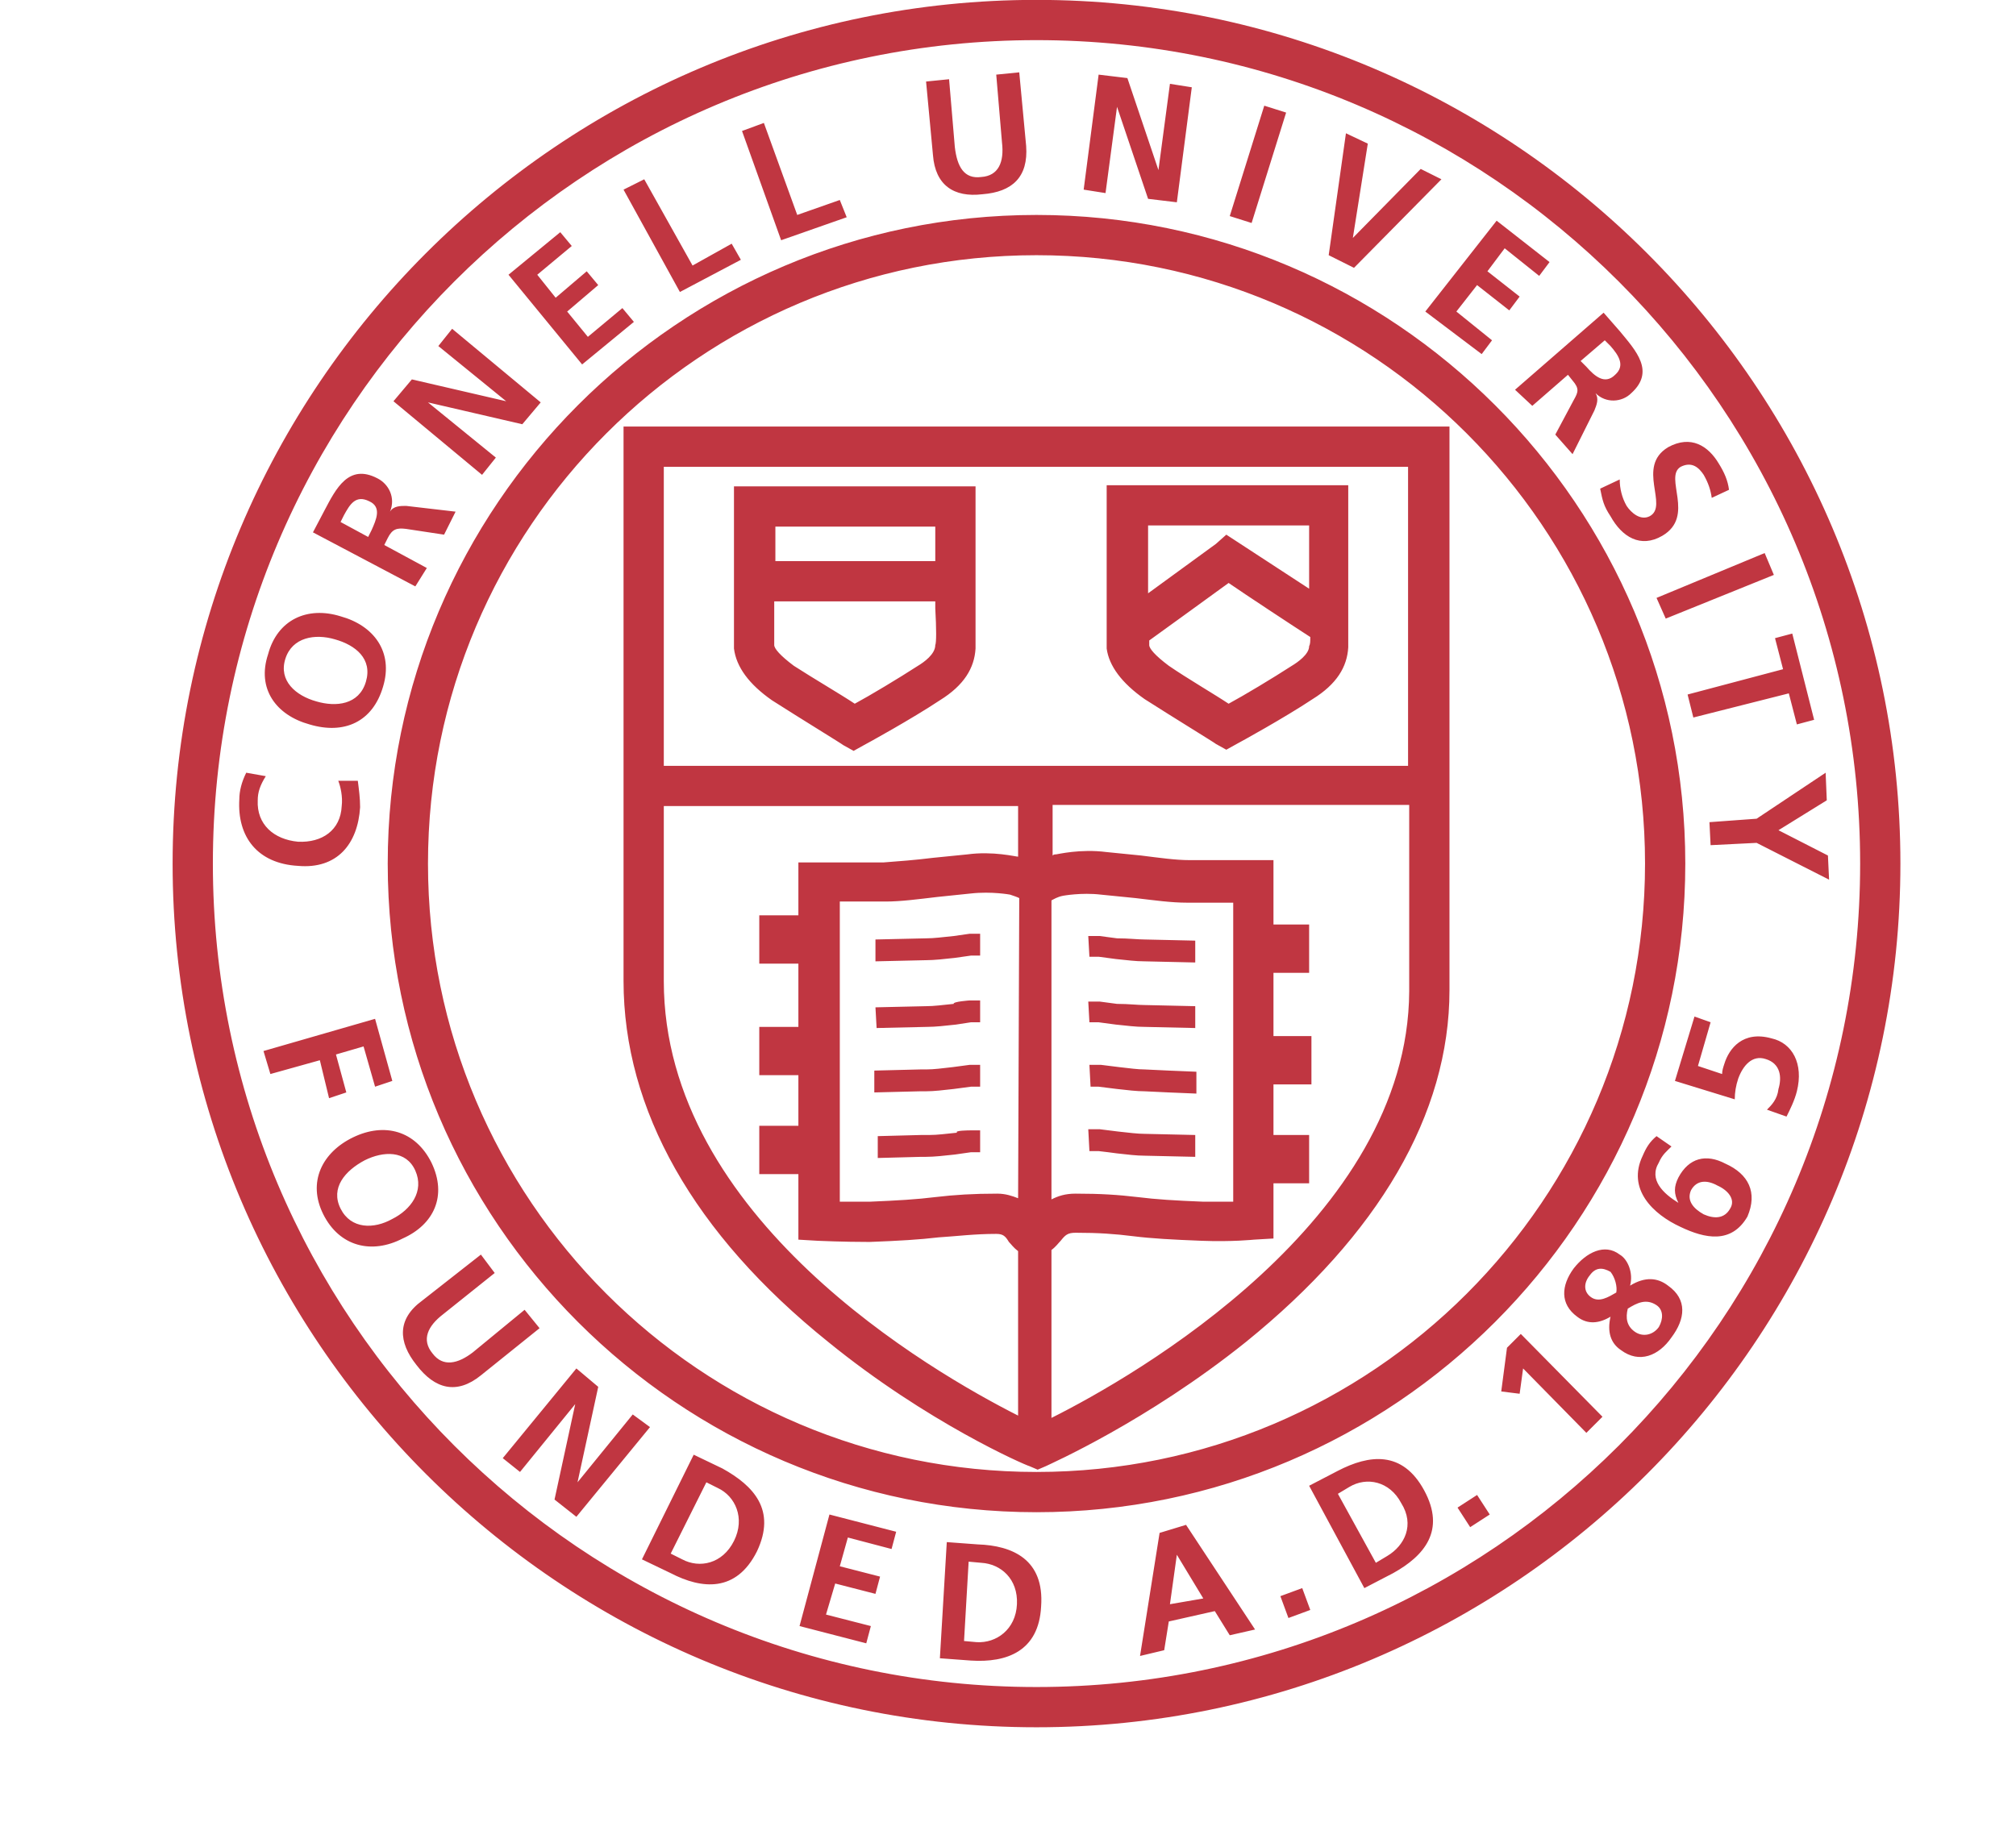 <svg clip-rule="evenodd" fill-rule="evenodd" stroke-linejoin="round" stroke-miterlimit="1.414" viewBox="100 50 350 320" xmlns="http://www.w3.org/2000/svg"><path d="m224 89.145c-43.47 0-78.855 35.385-78.855 78.855s35.385 78.855 78.855 78.855 78.855-35.385 78.855-78.855-35.385-78.855-78.855-78.855zm0 154.035c-41.475 0-75.18-33.705-75.18-75.18s33.705-75.18 75.18-75.18 75.18 33.705 75.18 75.18-33.705 75.18-75.18 75.18zm0-134.4c-32.655 0-59.22 26.565-59.22 59.22s26.565 59.22 59.22 59.22 59.22-26.565 59.22-59.22-26.565-59.22-59.22-59.22zm0 114.765c-30.66 0-55.545-24.885-55.545-55.545s24.885-55.545 55.545-55.545 55.545 24.885 55.545 55.545-24.885 55.545-55.545 55.545zm-37.695-95.445v50.61c0 11.76 6.405 23.1 18.69 32.97 9.03 7.35 17.955 11.235 18.375 11.34l.735.315.735-.315c.42-.21 9.24-4.095 18.27-11.34 12.075-9.765 18.585-20.79 18.585-32.13v-51.45zm71.61 3.675v27.3h-67.935v-27.3zm-15.96 67.095h-2.73c-2.625-.105-4.305-.21-5.985-.42-1.785-.21-3.36-.315-5.67-.315-.945 0-1.575.21-2.205.525v-27.3c.21-.105.525-.315 1.05-.42 0 0 1.68-.315 3.465-.105l3.15.315c1.785.21 3.255.42 4.725.42h4.2zm-19.635-.315c-.525-.21-1.155-.42-1.89-.42-2.205 0-3.885.105-5.67.315-1.68.21-3.465.315-5.985.42h-2.73v-27.405h4.2c1.365 0 2.94-.21 4.725-.42l3.045-.315c1.89-.21 3.57.105 3.57.105.315.105.63.21.84.315zm-32.34-19.845v-15.96h32.34v4.62c-.21 0-2.31-.525-4.62-.21l-3.15.315c-1.68.21-3.15.315-4.515.42h-3.99-3.78v4.83h-3.57v4.41h3.57v5.775h-3.57v4.41h3.57v4.62h-3.57v4.41h3.57v5.985l1.785.105c.105 0 2.205.105 4.725.105 2.73-.105 4.515-.21 6.3-.42 1.68-.105 3.255-.315 5.25-.315.63 0 .84.21 1.155.735.21.21.42.525.84.84v15.015c-7.875-3.99-32.34-18.06-32.34-39.69zm35.385 39.9v-15.33c.42-.315.63-.63.84-.84.42-.525.63-.735 1.365-.735 2.1 0 3.57.105 5.25.315s3.57.315 6.3.42 4.725-.105 4.725-.105l1.785-.105v-5.04h3.255v-4.41h-3.255v-4.62h3.465v-4.41h-3.465v-5.775h3.255v-4.41h-3.255v-5.88h-3.675-3.99c-1.26 0-2.73-.21-4.41-.42l-3.15-.315c-2.415-.315-4.515.21-4.62.21s-.21 0-.315.105v-4.62h32.55v17.01c-.105 20.895-25.095 35.175-32.655 38.955zm-25.515-65.52c2.625 1.68 6.405 3.99 6.51 4.095l.945.525.945-.525c.21-.105 4.41-2.415 6.93-4.095 2.205-1.365 3.15-2.94 3.255-4.725v-12.915-1.89h-22.05v14.805c.21 1.68 1.365 3.255 3.465 4.725zm14.91-5.04c0 .84-1.05 1.575-1.575 1.89-1.785 1.155-4.41 2.73-5.775 3.465-1.26-.84-3.78-2.31-5.565-3.465-1.26-.945-1.785-1.575-1.785-1.89v-3.99h14.7v.63c.105 1.89.105 3.15 0 3.36zm0-10.815v3.15h-14.595v-3.15zm19.11 15.75c2.625 1.68 6.405 3.99 6.51 4.095l.945.525.945-.525c.21-.105 4.41-2.415 6.93-4.095 2.205-1.365 3.15-2.94 3.255-4.725v-12.915-1.89h-22.05v14.91c.21 1.575 1.365 3.15 3.465 4.62zm15.015-4.83c0 .735-1.05 1.47-1.575 1.785-1.785 1.155-4.41 2.73-5.775 3.465-1.26-.84-3.78-2.31-5.46-3.465-1.26-.945-1.785-1.575-1.785-1.89v-.42s5.67-4.095 7.245-5.25c1.365.945 5.985 3.99 7.455 4.935 0 .42 0 .63-.105.84 0-.105 0 0 0 0zm-14.7-11.025h14.7v5.775l-7.56-4.935-.945.84-6.195 4.515v-1.68c0-1.575 0-3.15 0-4.515zm-.315 37.8 4.62.105v1.995l-4.62-.105c-.84 0-1.575-.105-2.625-.21l-1.575-.21h-.84l-.105-1.89h1.05l1.575.21c1.05 0 1.89.105 2.52.105zm0 5.985 4.62.105v1.995l-4.62-.105c-.84 0-1.575-.105-2.625-.21l-1.575-.21h-.84l-.105-1.89h1.05l1.575.21c1.05 0 1.89.105 2.52.105zm-4.935 7.455-.105-1.995h1.05l1.68.21c.945.105 1.68.21 2.31.21l2.205.105 2.52.105v1.995l-2.52-.105-2.205-.105c-.735 0-1.575-.105-2.52-.21l-1.68-.21zm4.935 4.305 4.62.105v1.995l-4.62-.105c-.735 0-1.575-.105-2.52-.21 0 0-1.575-.21-1.68-.21h-.84l-.105-1.995h1.05l1.68.21c.945.105 1.785.21 2.415.21zm-24.57-15.75v-1.995l4.62-.105c.735 0 1.47-.105 2.52-.21l1.47-.21h.945v1.995h-.84l-1.47.21c-.945.105-1.89.21-2.625.21zm8.61 3.57h.945v1.995h-.84l-1.365.21c-.945.105-1.89.21-2.625.21l-4.62.105-.105-1.89 4.62-.105c.735 0 1.47-.105 2.52-.21-.105-.21 1.47-.315 1.47-.315zm0 5.88h.945v1.995h-.84l-1.575.21c-.945.105-1.785.21-2.52.21h-.525l-4.2.105v-1.995l4.2-.105h.525c.735 0 1.47-.105 2.415-.21zm0 5.985h.945v1.995h-.84l-1.47.21c-.945.105-1.89.21-2.625.21h-.42l-3.99.105v-1.995l3.99-.105h.735c.735 0 1.47-.105 2.52-.21-.315-.21 1.155-.21 1.155-.21zm-3.36-89.04-.63-6.72 2.1-.21.525 6.195c.21 1.785.84 2.94 2.415 2.73 1.575-.105 2.1-1.365 1.89-3.15l-.525-6.195 2.1-.21.63 6.72c.21 2.835-1.26 4.2-3.99 4.41-2.625.315-4.305-.84-4.515-3.57zm-32.025 19.11-6.72-8.19 4.725-3.885 1.05 1.26-3.15 2.625 1.68 2.1 2.835-2.415 1.05 1.26-2.835 2.415 1.89 2.31 3.15-2.625 1.05 1.26zm18.165-11.34-3.57-9.975 1.995-.735 3.045 8.4 3.885-1.365.63 1.575zm29.61-4.305-1.995-.315 1.365-10.5 2.625.315 2.835 8.4 1.05-7.875 1.995.315-1.365 10.5-2.625-.315-2.835-8.4zm-56.91 25.725-8.085-6.72 1.68-1.995 8.61 1.995-6.195-5.04 1.26-1.575 8.085 6.72-1.68 1.995-8.61-1.995 6.195 5.04zm-5.04 8.505-3.885-2.1.315-.63c.42-.84.84-.945 1.68-.84l3.465.525 1.05-2.1-4.515-.525c-.525 0-1.155 0-1.47.525.525-1.26-.105-2.52-1.155-3.045-2.625-1.365-3.78.945-4.83 2.94l-1.05 1.995 9.345 4.935zm-5.04-3.465-.315.63-2.52-1.365.315-.63c.525-.945 1.05-1.89 2.31-1.26 1.155.525.63 1.68.21 2.625zm117.285 6.195 9.87-4.095.84 1.995-9.87 3.99zm-36.96-34.23-1.995-.63 3.15-10.08 1.995.63zm48.51 40.74-.735-2.835 1.575-.42 1.995 7.875-1.575.42-.735-2.835-8.715 2.205-.525-2.1zm-2.415 13.65 6.3-4.2.105 2.52-4.41 2.73 4.515 2.31.105 2.205-6.615-3.36-4.2.21-.105-2.1zm-9.765-27.615c1.785-.945-1.26-4.515 1.68-6.3 2.1-1.155 3.675-.105 4.62 1.47.525.84.84 1.575.945 2.415l-1.575.735c-.105-.735-.315-1.365-.735-2.1-.42-.63-1.05-1.26-2.1-.735-1.575.945 1.365 4.515-1.68 6.3-1.995 1.155-3.675.105-4.725-1.785-.63-.945-.735-1.47-.945-2.52l1.785-.84c0 .84.21 1.68.63 2.415.42.63 1.26 1.365 2.1.945zm-10.71-10.08 3.255-2.835.42.525c.63.735.525 1.05.105 1.785l-1.68 3.15 1.575 1.785 1.995-3.99c.21-.525.42-1.05.105-1.575.945.945 2.415.84 3.255 0 2.205-1.995.42-3.885-1.05-5.67l-1.47-1.68-8.085 7.035zm6.615-5.985.525.525c.735.84 1.365 1.785.42 2.625-.945.945-1.89.105-2.625-.735l-.525-.525zm-22.89-6.615-2.31-1.155 1.575-11.13 1.995.945-1.365 8.61 6.195-6.3 1.89.945zm6.51 3.99 6.51-8.295 4.83 3.78-.945 1.26-3.15-2.52-1.575 2.1 2.94 2.31-.945 1.26-2.94-2.31-1.89 2.415 3.255 2.625-.945 1.26zm-68.04-1.785-5.145-9.345 1.89-.945 4.41 7.875 3.57-1.995.84 1.47zm56.805 118.335.735 1.995-1.995.735-.735-1.995zm-13.02-5.04-1.785 11.235 2.205-.525.42-2.625 4.2-.945 1.365 2.205 2.31-.525-6.3-9.555zm.945 6.51.63-4.515 2.415 3.99zm45.465-29.085c-.945-.735-2.1-.84-3.465 0 .315-1.155-.21-2.415-.945-2.835-1.365-1.05-3.045-.21-4.2 1.26-1.155 1.575-1.26 3.255.315 4.41.945.735 1.995.63 3.045 0-.315 1.365 0 2.415.945 3.045 1.68 1.26 3.465.525 4.62-1.155 1.26-1.68 1.47-3.465-.315-4.725zm-4.725.63c-.735.42-1.575.945-2.31.42s-.63-1.365-.105-1.995c.525-.735 1.155-.735 1.89-.315.42.525.63 1.365.525 1.89zm3.885 3.15c-.525.735-1.47.945-2.205.42s-.84-1.26-.63-2.1c.84-.525 1.68-.945 2.625-.315.63.42.63 1.26.21 1.995zm-62.16 19.845-2.835-.21-.63 10.605 2.835.21c3.255.21 6.195-.84 6.405-4.935.315-4.305-2.625-5.565-5.775-5.67zm3.57 5.46c-.105 2.31-1.89 3.57-3.675 3.465l-1.155-.105.42-7.245 1.155.105c1.785.105 3.36 1.47 3.255 3.78zm-64.575-80.325c3.15.945 5.775-.21 6.72-3.465.945-3.15-.84-5.565-3.885-6.405-3.045-.945-5.775.315-6.615 3.465-1.05 3.15.735 5.565 3.78 6.405zm-2.205-5.985c.63-1.995 2.73-2.31 4.515-1.785 1.89.525 3.465 1.785 2.835 3.885s-2.73 2.31-4.515 1.785c-1.89-.525-3.465-1.89-2.835-3.885zm96.075 74.13-2.625 1.365 5.04 9.345 2.625-1.365c2.835-1.575 4.83-3.885 2.835-7.56s-5.04-3.255-7.875-1.785zm4.515 7.77-1.05.63-3.465-6.3 1.05-.63c1.575-.945 3.675-.525 4.725 1.47 1.26 1.995.315 3.885-1.26 4.83zm-50.925-3.78 6.09 1.575-.42 1.575-3.99-1.05-.735 2.625 3.675.945-.42 1.575-3.675-.945-.84 2.835 4.095 1.05-.42 1.575-6.09-1.575zm59.115-1.785 1.155 1.785-1.785 1.155-1.155-1.785zm3.99-14.7 7.455 7.56-1.47 1.47-5.775-5.88-.315 2.31-1.68-.21.525-3.99zm-109.62-24.99-4.515 1.26-.63-2.1 10.185-2.94 1.575 5.67-1.575.525-1.05-3.675-2.52.735.945 3.465-1.575.525zm134.82 2.835c-.21.84-.63 1.68-.945 2.31l-1.785-.63c.42-.42.945-.945 1.05-1.89.315-1.05.21-2.31-1.155-2.73-1.26-.42-2.1.63-2.52 1.785-.21.63-.315 1.26-.315 1.89l-5.46-1.68 1.785-5.88 1.47.525-1.155 3.99 2.205.735c0-.315.105-.63.21-.945.42-1.365 1.68-3.045 4.305-2.31 1.89.42 2.94 2.31 2.31 4.83zm-136.815-20.58c-3.675-.21-5.565-2.625-5.355-6.09 0-.735.21-1.575.63-2.415l1.785.315c-.525.84-.735 1.47-.735 2.205-.105 2.205 1.47 3.57 3.675 3.78 2.205.105 3.885-1.05 3.99-3.255.105-.84-.105-1.785-.315-2.31h1.785c.105.84.21 1.575.21 2.415-.21 3.36-2.1 5.67-5.67 5.355zm12.18 27.09c-1.47-2.94-4.305-3.675-7.14-2.31s-4.2 4.095-2.73 7.035 4.41 3.675 7.245 2.205c2.835-1.26 4.095-3.885 2.625-6.93zm-3.57 5.145c-1.68.945-3.78.945-4.725-.945s.42-3.465 2.205-4.41c1.68-.84 3.78-.945 4.62.945s-.42 3.57-2.1 4.41zm121.695-5.04c-1.785-.945-3.36-.525-4.305 1.26-.42.84-.42 1.47 0 2.31-1.365-.84-2.73-2.1-1.785-3.675.315-.735.735-1.05 1.155-1.47l-1.365-.945c-.63.525-.945 1.05-1.26 1.785-1.47 3.045.945 5.355 3.465 6.51 2.205 1.05 4.62 1.575 6.09-.945.945-2.205.105-3.885-1.995-4.83zm.42 4.095c-.525.945-1.47.945-2.415.525-.945-.525-1.575-1.26-1.155-2.205.525-.945 1.47-.945 2.415-.42.945.42 1.68 1.26 1.155 2.1zm-108.675 10.92-5.355 4.305c-2.205 1.785-4.2 1.26-5.88-.945-1.68-2.1-1.785-4.2.525-5.88l5.355-4.2 1.26 1.68-4.725 3.78c-1.365 1.05-1.995 2.31-.945 3.57.945 1.26 2.31.945 3.675-.105l4.725-3.885zm16.695 12.81-2.625-1.26-4.725 9.555 2.625 1.26c2.835 1.47 5.985 1.785 7.875-1.995 1.785-3.78-.315-5.985-3.15-7.56zm1.05 6.615c-1.05 2.1-3.15 2.52-4.725 1.68l-1.05-.525 3.255-6.51 1.05.525c1.575.735 2.52 2.73 1.47 4.83zm-7.665-10.395-6.72 8.19-1.995-1.575 1.89-8.715-5.04 6.195-1.575-1.26 6.72-8.19 1.995 1.68-1.89 8.715 5.04-6.195z" fill="#c03641" fill-rule="nonzero" transform="matrix(1.902 0 0 1.902 -146.098 -119.574)"/></svg>

